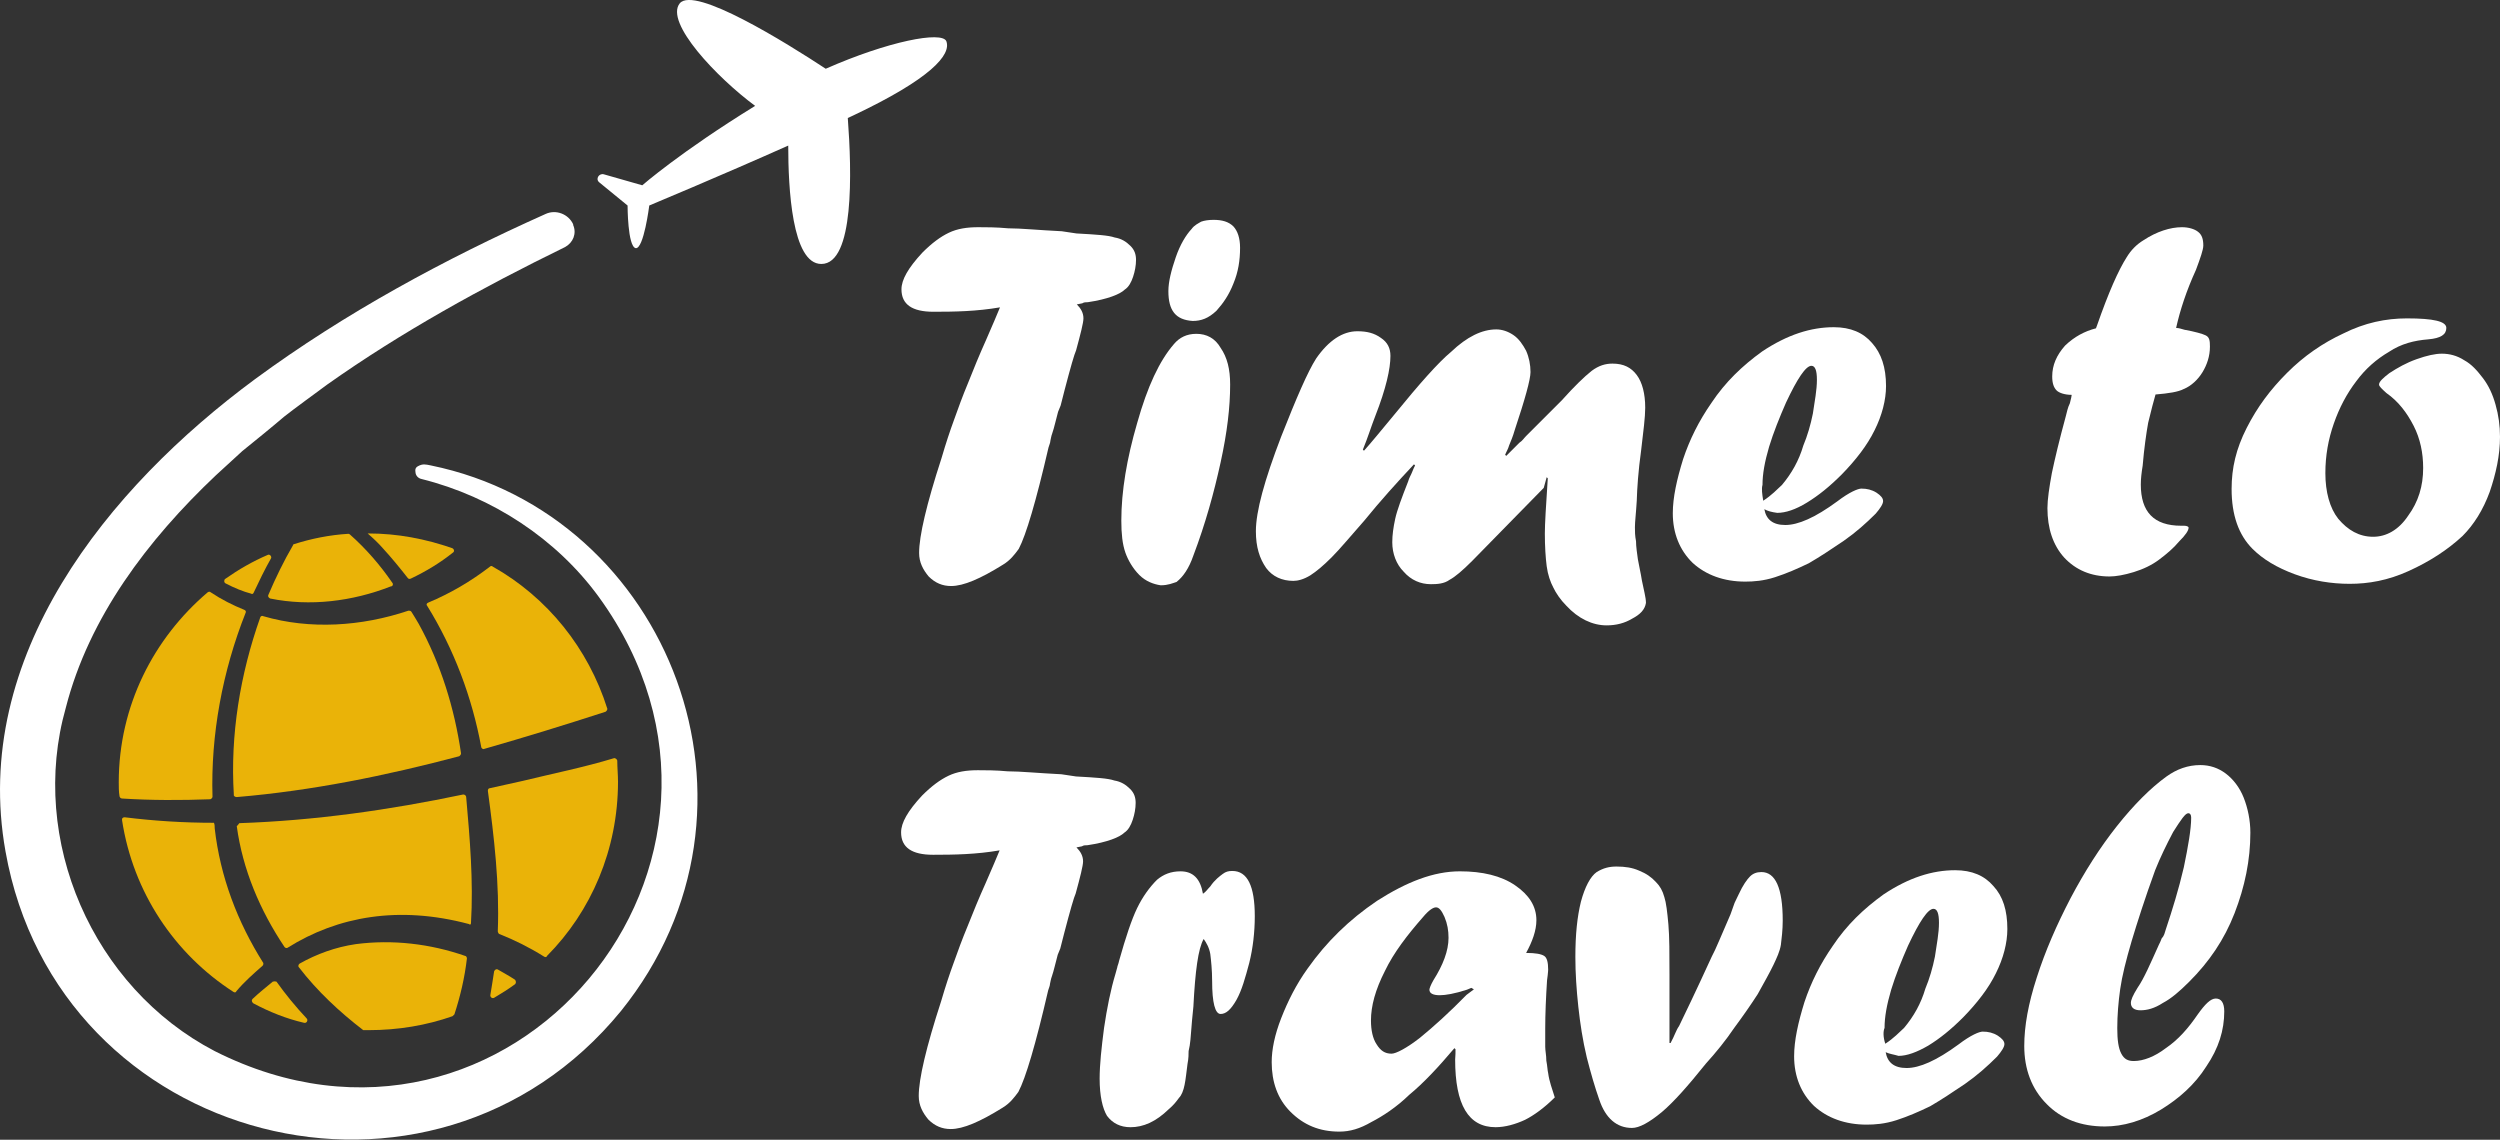 <?xml version="1.0" encoding="utf-8"?>
<!-- Generator: Adobe Illustrator 27.0.1, SVG Export Plug-In . SVG Version: 6.00 Build 0)  -->
<svg version="1.1" id="Layer_2_00000132066395119494497730000008085745345163528583_"
	 xmlns="http://www.w3.org/2000/svg" xmlns:xlink="http://www.w3.org/1999/xlink" x="0px" y="0px" width="680px" height="310px"
	 viewBox="0 0 680 310" style="enable-background:new 0 0 680 310;" xml:space="preserve">
<rect x="0" y="0" width="680" height="310" fill="#333333" stroke="none"/>
<style type="text/css">
	.st0{fill:#FFFFFF;}
	.st1{fill:#EAB308;}
</style>
<g>
	<g>
		<path class="st0" d="M168.9,275c-51.4,62.8-153.2,36.6-167.4-43.4c-9.5-53,27.8-98.9,67.9-128.5c24.5-18,51.5-32.6,79-44.9
			c2.8-1.3,6.2,0,7.5,2.8v0.2c1,2.3,0,4.8-2.2,6c-22.5,11-44.5,23.1-64.7,37.4c-2.7,2-9.3,6.8-11.8,8.8c-2.3,2-8.8,7.3-11.3,9.3
			l-7.2,6.6c-18.5,17.5-34.5,38.6-40.8,63.2c-10.2,35.9,7.3,76.1,40.5,93.4c80,40.4,156.6-51.7,104.5-123.5
			c-11.5-15.8-29-27.3-48.2-32.1c-1-0.2-1.7-1-1.7-2c0,0-0.3-1,0.7-1.5c1.3-0.7,2-0.5,3.5-0.2C182.1,139.9,213.4,219.8,168.9,275z"
			/>
	</g>
	<g>
		<path class="st0" d="M257.4,11.2c-1.2-2.8-15.8,0-32.8,7.5c-10.8-7.1-35.7-22.6-39.7-17.8c-4.2,5.2,10.2,20.3,20.5,27.9
			c-20.3,12.5-30.7,21.6-30.7,21.6l-10.5-3c-1.3-0.3-2.3,1.3-1.2,2.2l7.7,6.3c0,0,0,11.1,2.2,11.6c2.2,0.3,3.7-11.6,3.7-11.6
			s19.2-8,37.8-16.3c0,11.5,1,32.2,9,32.2c9,0,8.3-25.1,7.2-39.7c0.5-0.2,1-0.5,1.5-0.7C253.2,21.4,258.8,14.9,257.4,11.2z"/>
	</g>
	<g>
		<g>
			<path class="st1" d="M106.7,158.5c-3.3-4.8-7.2-9.3-11.5-13.1c-0.2-0.2-0.3-0.2-0.5-0.2c-5,0.3-10,1.3-14.7,2.8
				c-0.2,0-0.3,0.2-0.3,0.3c-2.5,4.3-4.7,8.8-6.7,13.5c-0.2,0.3,0,0.8,0.5,1c10.8,2.2,22.3,0.8,32.8-3.3
				C106.9,159.5,107,158.8,106.7,158.5z"/>
		</g>
		<g>
			<path class="st1" d="M69,161.2c1.5-3.2,3-6.3,4.7-9.3c0.3-0.5-0.3-1.2-0.8-1c-4.2,1.8-8,4-11.7,6.6c-0.3,0.3-0.3,1,0.2,1.2
				c2.3,1.2,4.7,2.2,7,2.8C68.5,161.7,68.9,161.5,69,161.2z"/>
		</g>
		<g>
			<path class="st1" d="M71.4,262.7c0.2-0.2,0.3-0.5,0.2-0.8c-7-11.1-11.7-23.4-13.2-36.6c0-0.5,0-1-0.2-1.5
				c-8.2,0-16.2-0.5-24.3-1.5c-0.5,0-0.8,0.3-0.7,0.8c3,19.6,14.3,36.4,30.3,46.7c0.3,0.2,0.7,0.2,0.8-0.2
				C66.5,267,68.9,264.9,71.4,262.7z"/>
		</g>
		<g>
			<path class="st1" d="M64.4,216.8c20.3-1.7,40.5-5.8,60.5-11.1c0.3-0.2,0.5-0.5,0.5-0.8c-1.8-12.3-5.5-24.3-11.5-35.2
				c-0.7-1.2-1.3-2.2-2-3.3c-0.2-0.3-0.5-0.3-0.8-0.3c-12.8,4.3-26.8,5.2-39.5,1.5c-0.3-0.2-0.7,0-0.8,0.3
				c-5.5,15.5-8.2,32.1-7.2,48.2C63.5,216.5,63.9,216.8,64.4,216.8z"/>
		</g>
		<g>
			<path class="st1" d="M116.2,164.8c7.3,11.8,12.2,24.9,14.7,38.4c0,0.3,0.5,0.7,0.8,0.5c11.2-3.2,22.2-6.6,33-10.1
				c0.3-0.2,0.5-0.5,0.5-0.8c-5.2-16.5-16.3-30.3-31.2-38.7c-0.2-0.2-0.5-0.2-0.7,0c-5.2,4-10.8,7.3-16.8,9.8
				C116,164.1,115.9,164.5,116.2,164.8z"/>
		</g>
		<g>
			<path class="st1" d="M127,260.7c0-0.3-0.2-0.7-0.5-0.7c-9.5-3.3-19.7-4.5-29.7-3.2c-5.5,0.8-10.7,2.7-15.3,5.3
				c-0.3,0.2-0.5,0.7-0.2,1c5,6.5,11,12.1,17.5,17.1c0,0,0,0,0.2,0c0.5,0,0.8,0,1.3,0c8,0,15.7-1.3,22.8-3.8
				c0.2-0.2,0.3-0.3,0.5-0.5C125.2,271,126.4,265.9,127,260.7z"/>
		</g>
		<g>
			<path class="st1" d="M57.8,216.7c-0.5-16.8,2.7-34.1,9-50c0.2-0.3,0-0.7-0.3-0.8c-3.2-1.3-6.2-2.8-9.2-4.8
				c-0.2-0.2-0.5-0.2-0.8,0c-14.7,12.5-24.2,30.9-24.2,51.7c0,1.2,0,2.5,0.2,3.7c0,0.3,0.3,0.7,0.7,0.7c8,0.5,16,0.5,24,0.2
				C57.5,217.3,57.8,217,57.8,216.7z"/>
		</g>
		<g>
			<path class="st1" d="M142.2,212.4c-3,0.7-6,1.3-9,2c-0.3,0-0.5,0.3-0.5,0.7c1.7,12.6,3.2,25.4,2.7,38.2c0,0.3,0.2,0.5,0.3,0.7
				c4.3,1.7,8.3,3.7,12.3,6.2c0.3,0.2,0.7,0.2,0.8-0.2c12-12.1,19.3-28.9,19.3-47.4c0-1.8-0.2-3.8-0.2-5.7c0-0.3-0.5-0.7-0.8-0.7
				C158.9,208.7,150.4,210.4,142.2,212.4z"/>
		</g>
		<g>
			<path class="st1" d="M134.4,271.4c2-1.2,3.8-2.3,5.7-3.7c0.3-0.3,0.3-0.8,0-1.2c-1.5-1-3-1.8-4.7-2.8c-0.3-0.2-0.8,0-1,0.5
				c-0.3,2.2-0.7,4.3-1,6.3C133.2,271.2,133.9,271.7,134.4,271.4z"/>
		</g>
		<g>
			<path class="st1" d="M104.2,149.2c2.3,2.5,4.5,5.2,6.7,8c0.2,0.3,0.5,0.3,0.8,0.2c4.2-2,8-4.3,11.5-7.1c0.5-0.3,0.3-1-0.2-1.2
				c-7.2-2.5-14.8-4-22.8-4H100C101.5,146.4,102.9,147.7,104.2,149.2z"/>
		</g>
		<g>
			<path class="st1" d="M77.4,257.6c0.2,0.3,0.7,0.3,0.8,0.2c13.7-8.6,30.3-11.5,49.2-6.5c0.2,0,0.3,0.2,0.5,0.2
				c0,0,0.2-0.2,0.2-0.3c0.7-11.5-0.3-23.1-1.3-34.4c0-0.3-0.3-0.7-0.8-0.7c-20,4.2-40.3,7.1-60.9,7.8c-0.3,0.3-0.3,0.5-0.7,0.8
				C66,236.5,70.7,247.6,77.4,257.6z"/>
		</g>
		<g>
			<path class="st1" d="M74.2,267c-1.8,1.5-3.7,3-5.5,4.7c-0.3,0.3-0.3,0.8,0.2,1.2c4.3,2.3,9,4.2,13.8,5.3c0.7,0.2,1.2-0.7,0.7-1.2
				c-3-3.2-5.7-6.5-8.2-10C74.9,266.9,74.5,266.9,74.2,267z"/>
		</g>
	</g>
	<g>
		<g>
			<path class="st0" d="M287.8,112l-0.8,3.1c-0.3,1.1-0.5,2-0.8,2.8s-0.3,1.2-0.5,2c0,0.5-0.3,1.1-0.5,1.8
				c-3.4,14.7-6.1,23.8-8.1,27.6c-1.1,1.5-2.3,3.1-4.3,4.3c-6.1,3.8-10.7,5.8-14.1,5.8c-2.3,0-4.3-0.8-6.1-2.6
				c-1.5-1.8-2.6-3.8-2.6-6.4c0-4.6,2-13.2,6.1-25.8c1.2-4.1,2.3-7.4,3.4-10.4c1.1-3.1,2.3-6.4,3.8-10c1.5-3.8,3.1-7.7,4.9-11.7
				c1.8-4.1,3.1-7.2,3.8-8.9c-6.4,1.1-12.3,1.2-18.1,1.2c-5.8,0-8.7-2-8.7-6.1c0-2.6,1.8-5.8,5.7-10c2.6-2.6,4.9-4.3,7.2-5.4
				c2.3-1.1,4.9-1.5,8-1.5c2,0,4.9,0,8.1,0.3c3.5,0,8.4,0.5,14.6,0.8l2,0.3l2,0.3c5.4,0.3,8.7,0.5,10.4,1.1c1.8,0.3,3.1,1.1,4.3,2.3
				c1.1,1.1,1.5,2.3,1.5,3.8c0,1.5-0.3,3.1-0.8,4.6s-1.2,2.8-2.3,3.5c-1.2,1.2-4.6,2.6-10,3.4c-0.5,0-1.1,0-1.5,0.3l-1.5,0.3
				c1.1,1.1,1.8,2.3,1.8,3.8c0,1.2-0.8,4.3-2,8.7c-0.5,1.1-1.5,4.6-3.1,10.7l-1.1,4.3L287.8,112z"/>
			<path class="st0" d="M315.7,159.2c-2-0.3-4.1-1.1-5.8-2.8c-1.8-1.8-3.1-4.1-3.8-6.1c-0.8-2.3-1.1-5.1-1.1-8.7
				c0-8,1.5-16.9,4.3-26.5c2.8-10,6.1-17,10-21.5c1.5-1.8,3.5-2.8,6.1-2.8c2.8,0,5.1,1.2,6.6,3.8c1.8,2.6,2.6,5.8,2.6,10
				c0,6.1-0.8,13-2.6,21.2s-4.1,16.6-7.4,25.3c-1.2,3.5-2.8,5.8-4.6,7.2C319,158.6,317.8,159.2,315.7,159.2L315.7,159.2z
				 M324.4,87.3c-4.6-0.3-6.6-2.8-6.6-8.1c0-2.6,0.8-5.7,2-9.2c1.2-3.5,2.8-6.1,4.3-7.7c0.8-1.1,1.8-1.5,2.6-2
				c0.8-0.3,2-0.5,3.4-0.5c2.3,0,4.1,0.5,5.4,1.8c1.1,1.2,1.8,3.1,1.8,5.8c0,3.4-0.5,6.6-1.8,9.7c-1.2,3.1-2.8,5.4-4.6,7.4
				C328.7,86.6,326.7,87.3,324.4,87.3L324.4,87.3z"/>
			<path class="st0" d="M419.9,132.7l-19.5,19.9c-2.6,2.6-4.6,4.3-6.1,5.1c-1.5,1.1-3.4,1.2-5.1,1.2c-2.8,0-5.4-1.1-7.4-3.4
				c-2-2-3.1-4.9-3.1-8c0-2,0.3-4.1,0.8-6.4s1.8-5.8,3.5-10.1c0.3-1.1,0.8-1.8,1.1-2.6c0.3-0.8,0.5-1.2,0.8-1.8l-0.3-0.3
				c-4.6,4.9-9.2,10-13.5,15.3c-3.8,4.3-6.6,7.7-8.9,10c-2.3,2.3-4.1,3.8-5.8,4.9c-1.8,1.1-3.4,1.5-4.6,1.5c-3.1,0-5.7-1.2-7.4-3.5
				c-1.8-2.6-2.8-5.7-2.8-10c0-5.4,2.3-13.8,6.9-25.8c4.1-10.4,7.2-17.6,9.5-21.2c3.4-4.9,7.2-7.4,11.2-7.4c2.6,0,4.6,0.5,6.4,1.8
				c1.8,1.2,2.6,2.8,2.6,4.9c0,3.5-1.2,8.9-4.1,16.3c-1.1,2.8-2,5.8-3.4,9.2l0.3,0.3c1.8-2,4.6-5.4,8.4-10
				c6.6-8.1,11.8-14,15.3-16.9c4.3-4.1,8.4-6.1,12.3-6.1c1.5,0,3.1,0.5,4.6,1.5s2.6,2.6,3.5,4.3c0.8,1.8,1.2,3.8,1.2,5.8
				c0,2-1.5,7.4-4.3,15.8c-0.5,1.8-1.1,3.1-1.5,4.1c-0.3,1.1-0.8,1.8-1.1,2.6l0.3,0.3c0.8-0.8,1.2-1.2,1.8-1.8s1.1-1.1,1.8-1.8
				c0.8-0.5,1.2-1.2,1.8-1.8c1.2-1.2,4.6-4.6,9.7-9.7c3.4-3.8,6.1-6.4,8.1-8c2-1.5,3.8-2,5.7-2c3.1,0,5.1,1.1,6.6,3.1
				c1.5,2,2.3,5.1,2.3,8.9c0,2.6-0.5,6.4-1.1,11.5c-0.8,5.8-1.1,10.4-1.2,13.8c-0.2,3.4-0.5,5.7-0.5,7.2c0,1.1,0,2.3,0.3,3.8
				c0,1.5,0.3,3.4,0.5,4.9c0.3,1.8,0.8,3.8,1.1,5.8c0.5,2.6,1.1,4.6,1.1,6.1c-0.3,1.8-1.5,3.1-3.8,4.3c-2,1.2-4.3,1.8-6.9,1.8
				c-3.8,0-7.7-1.8-11-5.4c-1.5-1.5-2.8-3.4-3.5-4.9c-0.8-1.5-1.5-3.5-1.8-5.8c-0.3-2.3-0.5-5.4-0.5-8.9c0-2.6,0.3-7.4,0.8-15
				l-0.3-0.3L419.9,132.7z"/>
			<path class="st0" d="M479.9,138.5c0.5,2.8,2.3,4.3,5.7,4.3c3.5,0,8.1-2,14.1-6.4c3.4-2.6,5.7-3.5,6.6-3.5c1.5,0,2.8,0.3,4.1,1.1
				c1.2,0.8,1.8,1.5,1.8,2.3c0,0.8-0.8,2-2,3.4c-2.6,2.6-5.4,5.1-8.7,7.4c-3.4,2.3-6.4,4.3-9.5,6.1c-3.1,1.5-6.1,2.8-9.2,3.8
				s-5.8,1.2-8.1,1.2c-5.8,0-10.7-1.8-14.3-5.1c-3.5-3.4-5.4-8-5.4-13.5c0-4.3,1.1-9.2,2.8-14.7c1.8-5.4,4.3-10.4,7.7-15.3
				c3.8-5.7,8.4-10.1,13.8-14c6.9-4.6,13.3-6.6,19.5-6.6c4.6,0,8,1.5,10.4,4.3c2.5,2.8,3.8,6.6,3.8,11.7c0,3.8-1.1,8-3.1,12
				c-2,4.1-5.1,8.1-8.9,12c-3.4,3.4-6.4,5.8-9.5,7.7s-5.8,2.8-8.1,2.8C481.9,139.3,480.8,139,479.9,138.5z M479.6,136.2
				c2.3-1.5,3.8-3.1,5.1-4.3c2.6-3.1,4.6-6.6,5.8-10.7c1.1-2.6,2-5.7,2.6-8.7c0.5-3.4,1.1-6.4,1.1-9.2c0-2.6-0.5-3.8-1.5-3.8
				c-1.5,0-3.8,3.4-6.9,10c-1.8,4.1-3.4,8.1-4.6,12c-1.2,4.1-1.8,7.4-1.8,10.4C479.1,132.9,479.3,134.4,479.6,136.2z"/>
			<path class="st0" d="M570.1,89.3l0.3-0.8c3.1-8.9,5.8-15,8.1-18.6c1.1-1.8,2.6-3.4,4.6-4.6c3.5-2.3,7.2-3.5,10.4-3.5
				c1.8,0,3.4,0.5,4.3,1.2c1.1,0.8,1.5,2,1.5,3.8c0,1.1-0.8,3.4-2,6.6c-2.6,5.7-4.3,10.9-5.4,15.8c0.8,0,1.5,0.3,2.3,0.5
				c2.8,0.5,4.9,1.1,5.7,1.5c1.1,0.5,1.2,1.5,1.2,3.1c0,2.6-0.8,4.9-2,6.9c-1.2,2-3.1,3.8-5.1,4.6c-1.5,0.8-4.1,1.2-7.7,1.5
				c-0.5,1.8-1.2,4.3-2,7.7c-0.5,2.8-1.1,6.9-1.5,11.7c-0.3,1.8-0.5,3.5-0.5,5.1c0,7.4,3.5,11.2,11,11.2h0.5h0.3
				c0.8,0,1.2,0.3,1.2,0.5c0,0.8-0.8,2-2.6,3.8c-1.5,1.8-3.4,3.4-5.4,4.9c-2,1.5-4.3,2.6-6.9,3.4c-2.6,0.8-4.9,1.2-6.6,1.2
				c-5.1,0-9.2-1.8-12.3-5.1c-3.1-3.4-4.6-8-4.6-13.5c0-2.3,0.5-5.7,1.2-9.5c0.8-3.8,2-8.9,3.8-15.5c0.3-1.1,0.5-2.3,1.1-3.5
				c0.3-1.2,0.5-2,0.5-2.3c-1.8,0-3.4-0.5-4.1-1.2c-0.8-0.8-1.2-2-1.2-3.8c0-3.1,1.2-5.8,3.5-8.4C564.2,91.6,567,90.1,570.1,89.3z"
				/>
			<path class="st0" d="M654.7,86.6c7.2,0,10.7,0.8,10.7,2.6c0,1.8-1.5,2.8-4.9,3.1c-3.8,0.3-7.4,1.2-10.7,3.4c-3.4,2-6.4,4.6-8.9,8
				c-2.6,3.4-4.6,7.2-6.1,11.5c-1.5,4.3-2.3,8.7-2.3,13.5c0,5.1,1.2,9.5,3.5,12.4c2.6,3.1,5.7,4.9,9.5,4.9c3.5,0,6.9-1.8,9.5-5.7
				c2.8-3.8,4.1-8.1,4.1-13c0-4.1-0.8-8-2.6-11.5c-1.8-3.5-4.1-6.6-7.4-8.9c-1.2-1.1-2-1.8-2-2.3c0-0.8,1.1-1.8,2.8-3.1
				c2.3-1.5,4.6-2.8,7.4-3.8s5.1-1.5,6.9-1.5c2,0,4.1,0.5,6.1,1.8c2,1.1,3.5,2.8,5.1,4.9c1.5,2,2.6,4.3,3.4,7.2
				c0.8,2.8,1.2,5.7,1.2,8.7c0,5.1-1.1,10-2.8,15c-1.8,4.9-4.3,8.9-7.4,12c-4.1,3.8-8.9,6.9-14.6,9.5s-11,3.5-16.1,3.5
				c-4.9,0-10-0.8-14.9-2.6c-4.9-1.8-8.7-4.1-11.5-6.9c-3.8-3.8-5.7-9.2-5.7-16.3c0-5.7,1.2-10.9,4.1-16.6c2.9-5.7,6.4-10.4,11-15
				c4.6-4.6,9.7-8.1,15.3-10.7C643.2,87.8,648.9,86.6,654.7,86.6z"/>
		</g>
		<g>
			<path class="st0" d="M287.7,259.7l-0.8,3.1c-0.3,1.1-0.5,2-0.8,2.8c-0.3,0.8-0.3,1.2-0.5,2c0,0.5-0.3,1.1-0.5,1.8
				c-3.4,14.7-6.1,23.8-8.1,27.6c-1.1,1.5-2.3,3.1-4.3,4.3c-6.1,3.8-10.7,5.8-14.1,5.8c-2.3,0-4.3-0.8-6.1-2.6
				c-1.5-1.8-2.6-3.8-2.6-6.4c0-4.6,2-13.2,6.1-25.8c1.2-4.1,2.3-7.4,3.4-10.4c1.1-3.1,2.3-6.4,3.8-10c1.5-3.8,3.1-7.7,4.9-11.7
				c1.8-4.1,3.1-7.2,3.8-8.9c-6.4,1.1-12.3,1.2-18.1,1.2c-5.8,0-8.7-2-8.7-6.1c0-2.6,1.8-5.8,5.7-10c2.6-2.6,4.9-4.3,7.2-5.4
				c2.3-1.1,4.9-1.5,8-1.5c2,0,4.9,0,8.1,0.3c3.5,0,8.4,0.5,14.6,0.8l2,0.3l2,0.3c5.4,0.3,8.7,0.5,10.4,1.1c1.8,0.3,3.1,1.1,4.3,2.3
				c1.1,1.1,1.5,2.3,1.5,3.8s-0.3,3.1-0.8,4.6s-1.2,2.8-2.3,3.5c-1.2,1.2-4.6,2.6-10,3.4c-0.5,0-1.1,0-1.5,0.3l-1.5,0.3
				c1.1,1.1,1.8,2.3,1.8,3.8c0,1.2-0.8,4.3-2,8.7c-0.5,1.1-1.5,4.6-3.1,10.7l-1.1,4.3L287.7,259.7z"/>
			<path class="st0" d="M323.6,284.4l-0.3,1.5c0,0.8,0,2-0.3,3.5c-0.3,2.3-0.5,4.3-0.8,5.7c-0.3,1.5-0.8,2.8-1.5,3.5
				c-0.8,1.1-1.5,2-2.8,3.1c-3.5,3.4-6.9,4.9-10.4,4.9c-2.8,0-4.9-1.1-6.4-3.1c-1.2-2-2-5.4-2-10.1c0-3.8,0.5-8.4,1.2-13.8
				c0.8-5.4,1.8-10.4,3.1-14.7l0.5-1.8c0-0.3,0.3-0.8,0.5-1.8c1.8-6.4,3.4-11.2,4.9-14.3c1.5-3.1,3.4-5.7,5.4-7.7
				c1.8-1.5,3.8-2.3,6.4-2.3c3.4,0,5.4,2,6.1,6.1c0.8-0.5,1.2-1.2,2-2c1.2-1.8,2.6-2.8,3.4-3.4c0.8-0.6,1.5-0.8,2.6-0.8
				c4.1,0,6.1,4.1,6.1,12.3c0,4.3-0.5,8.7-1.5,12.7c-1.1,4.1-2,7.4-3.5,10.1c-1.5,2.6-2.8,3.8-4.3,3.8c-1.5,0-2.3-3.1-2.3-8.9
				c0-3.1-0.3-5.7-0.5-7.4c-0.3-1.8-1.1-3.1-1.8-4.1c-1.5,2.6-2.3,8.7-2.8,18.4C324,279.3,323.9,282.8,323.6,284.4z"/>
			<path class="st0" d="M395.9,285.1v0.3l-0.3-0.3c-4.3,5.1-8.4,9.5-12.3,12.7c-3.5,3.4-7.2,5.8-10.3,7.4c-3.1,1.8-5.8,2.6-8.7,2.6
				c-5.4,0-9.7-1.8-13.3-5.4c-3.5-3.5-5.1-8.1-5.1-13.5c0-3.4,0.8-7.4,2.6-12c1.8-4.6,4.1-9.2,7.2-13.5c5.1-7.2,11.2-13.2,18.9-18.4
				c8-5.1,15.3-8,22.5-8c6.1,0,11.2,1.2,15,3.8s5.8,5.7,5.8,9.5c0,2.8-1.1,5.8-2.8,8.9c2.6,0,4.1,0.3,4.9,0.8
				c0.8,0.5,1.1,1.8,1.1,3.8c0-0.3,0,0.8-0.3,2.8c-0.3,4.6-0.5,9.2-0.5,13.2c0,2,0,3.8,0,4.9s0.3,2.3,0.3,3.8
				c0.3,1.5,0.3,2.6,0.5,3.4c0.3,2.3,1.1,4.3,1.8,6.6c-2.8,2.8-5.7,4.9-8.1,6.1c-2.6,1.2-5.4,2-8,2c-7.4,0-11-6.1-11-18.4
				C395.9,287.1,395.9,286.2,395.9,285.1z M400.2,268.7l-1.2,0.5c-3.4,1.1-5.8,1.5-7.4,1.5c-1.8,0-2.8-0.5-2.8-1.5
				c0-0.3,0.3-1.2,1.1-2.6c2.6-4.1,4.1-8,4.1-11.5c0-2-0.3-3.8-1.1-5.7c-0.8-1.8-1.5-2.6-2.3-2.6c-0.8,0-2,0.8-3.5,2.6
				c-4.3,4.9-8,9.7-10.4,14.7c-2.6,5.1-3.8,9.5-3.8,13.5c0,2.6,0.5,4.9,1.5,6.4c1.1,1.8,2.3,2.6,4.1,2.6c1.2,0,4.1-1.5,7.7-4.3
				c3.8-3.1,8-6.9,12.7-11.7l2-1.5L400.2,268.7z"/>
			<path class="st0" d="M471.8,245.6l1.1-2.3c1.2-2.6,2.3-4.1,3.1-4.9c0.8-0.8,1.8-1.2,3.1-1.2c3.8,0,5.8,4.3,5.8,13.2
				c0,2.6-0.3,4.9-0.5,6.6c-0.3,1.8-1.1,3.5-2,5.4c-1.1,2.3-2.6,4.9-4.3,8c-1.8,2.8-4.1,6.1-6.4,9.2c-2.3,3.4-4.9,6.6-7.7,9.7
				c-4.9,6.1-8.7,10.4-12,13.2c-3.4,2.8-6.1,4.3-8.1,4.3c-4.1,0-7.2-2.6-8.9-7.7c-1.2-3.4-2.3-7.2-3.4-11.5
				c-1.1-4.6-1.8-9.2-2.3-13.8c-0.5-4.6-0.8-9.2-0.8-13.5c0-6.1,0.5-10.9,1.5-15c1.1-4.1,2.6-6.9,4.3-8.1c1.8-1.1,3.4-1.5,5.4-1.5
				c2.3,0,4.3,0.3,6.1,1.1c2,0.8,3.4,1.8,4.6,3.1c1.1,1.1,1.8,2.3,2.3,4.1c0.5,1.5,0.8,4.1,1.1,7.4c0.3,3.4,0.3,8,0.3,13.8v3.5v6.9
				v8.1h0.3c1.1-2,1.5-3.5,2.3-4.6c1.5-3.1,4.6-9.5,8.9-18.9c1.1-2,2.6-5.8,5.1-11.5L471.8,245.6z"/>
			<path class="st0" d="M512.9,286.2c0.5,2.8,2.3,4.3,5.7,4.3c3.5,0,8.1-2,14.1-6.4c3.4-2.6,5.7-3.5,6.6-3.5c1.5,0,2.8,0.3,4.1,1.1
				c1.2,0.8,1.8,1.5,1.8,2.3c0,0.8-0.8,2-2,3.4c-2.6,2.6-5.4,5.1-8.7,7.4c-3.4,2.3-6.4,4.3-9.5,6.1c-3.1,1.5-6.1,2.8-9.2,3.8
				s-5.8,1.2-8.1,1.2c-5.8,0-10.7-1.8-14.3-5.1c-3.5-3.4-5.4-8-5.4-13.5c0-4.3,1.1-9.2,2.8-14.7c1.8-5.4,4.3-10.4,7.7-15.3
				c3.8-5.7,8.4-10.1,13.8-14c6.9-4.6,13.3-6.6,19.5-6.6c4.6,0,8,1.5,10.4,4.3c2.6,2.8,3.8,6.6,3.8,11.7c0,3.8-1.1,8-3.1,12
				c-2,4.1-5.1,8.1-8.9,12c-3.4,3.4-6.4,5.8-9.5,7.7c-3.1,1.8-5.8,2.8-8.1,2.8C515.1,286.8,514,286.7,512.9,286.2z M512.8,283.9
				c2.3-1.5,3.8-3.1,5.1-4.3c2.6-3.1,4.6-6.6,5.8-10.7c1.1-2.6,2-5.7,2.6-8.7c0.5-3.4,1.1-6.4,1.1-9.2c0-2.6-0.5-3.8-1.5-3.8
				c-1.5,0-3.8,3.4-6.9,10c-1.8,4.1-3.4,8.1-4.6,12c-1.2,4.1-1.8,7.4-1.8,10.4C512.2,280.5,512.2,282.1,512.8,283.9z"/>
			<path class="st0" d="M589.1,252.8c1.8-5.4,3.5-10.9,4.9-16.9c1.2-5.8,2-10.4,2-13.5c0-0.8-0.3-1.2-0.8-1.2c-0.8,0-2,1.8-4.1,5.1
				c-1.8,3.4-3.5,6.9-4.9,10.4c-2.8,7.7-4.9,14.3-6.4,19.3c-1.5,5.1-2.6,9.5-3.1,13c-0.5,3.5-0.8,7.2-0.8,10.7
				c0,3.1,0.3,5.4,1.1,6.9c0.8,1.5,1.8,2,3.4,2c2.6,0,5.7-1.2,8.7-3.5c3.4-2.3,6.1-5.4,8.7-9.2c2-2.8,3.5-4.3,4.9-4.3
				c1.5,0,2.3,1.2,2.3,3.5c0,5.1-1.5,10-4.9,15c-3.1,4.9-7.4,8.7-12.3,11.7c-5.1,3.1-10.3,4.6-15.3,4.6c-6.4,0-11.8-2-15.8-6.1
				c-4.1-4.1-6.1-9.5-6.1-15.8c0-5.4,1.1-11.5,3.4-18.6c2.3-7.2,5.4-14.3,9.2-21.6c3.8-7.2,8-13.8,12.6-19.6s9.2-10.4,13.5-13.5
				c2.8-2,5.8-3.1,9.2-3.1c2.6,0,4.9,0.8,6.9,2.3c2,1.5,3.8,3.8,4.9,6.6s1.8,6.1,1.8,9.5c0,7.4-1.5,14.7-4.3,21.9
				c-2.8,7.2-6.9,13.2-12.3,18.6c-2.6,2.6-4.9,4.6-7.2,5.8c-2.3,1.5-4.3,2-6.1,2c-1.8,0-2.6-0.8-2.6-2c0-0.8,0.5-2,1.8-4.1
				c1.8-2.6,3.5-6.6,5.8-11.7c0.3-0.5,0.5-1.1,0.8-1.8C588.7,254.5,588.8,253.7,589.1,252.8z"/>
		</g>
	</g>
</g>
</svg>
